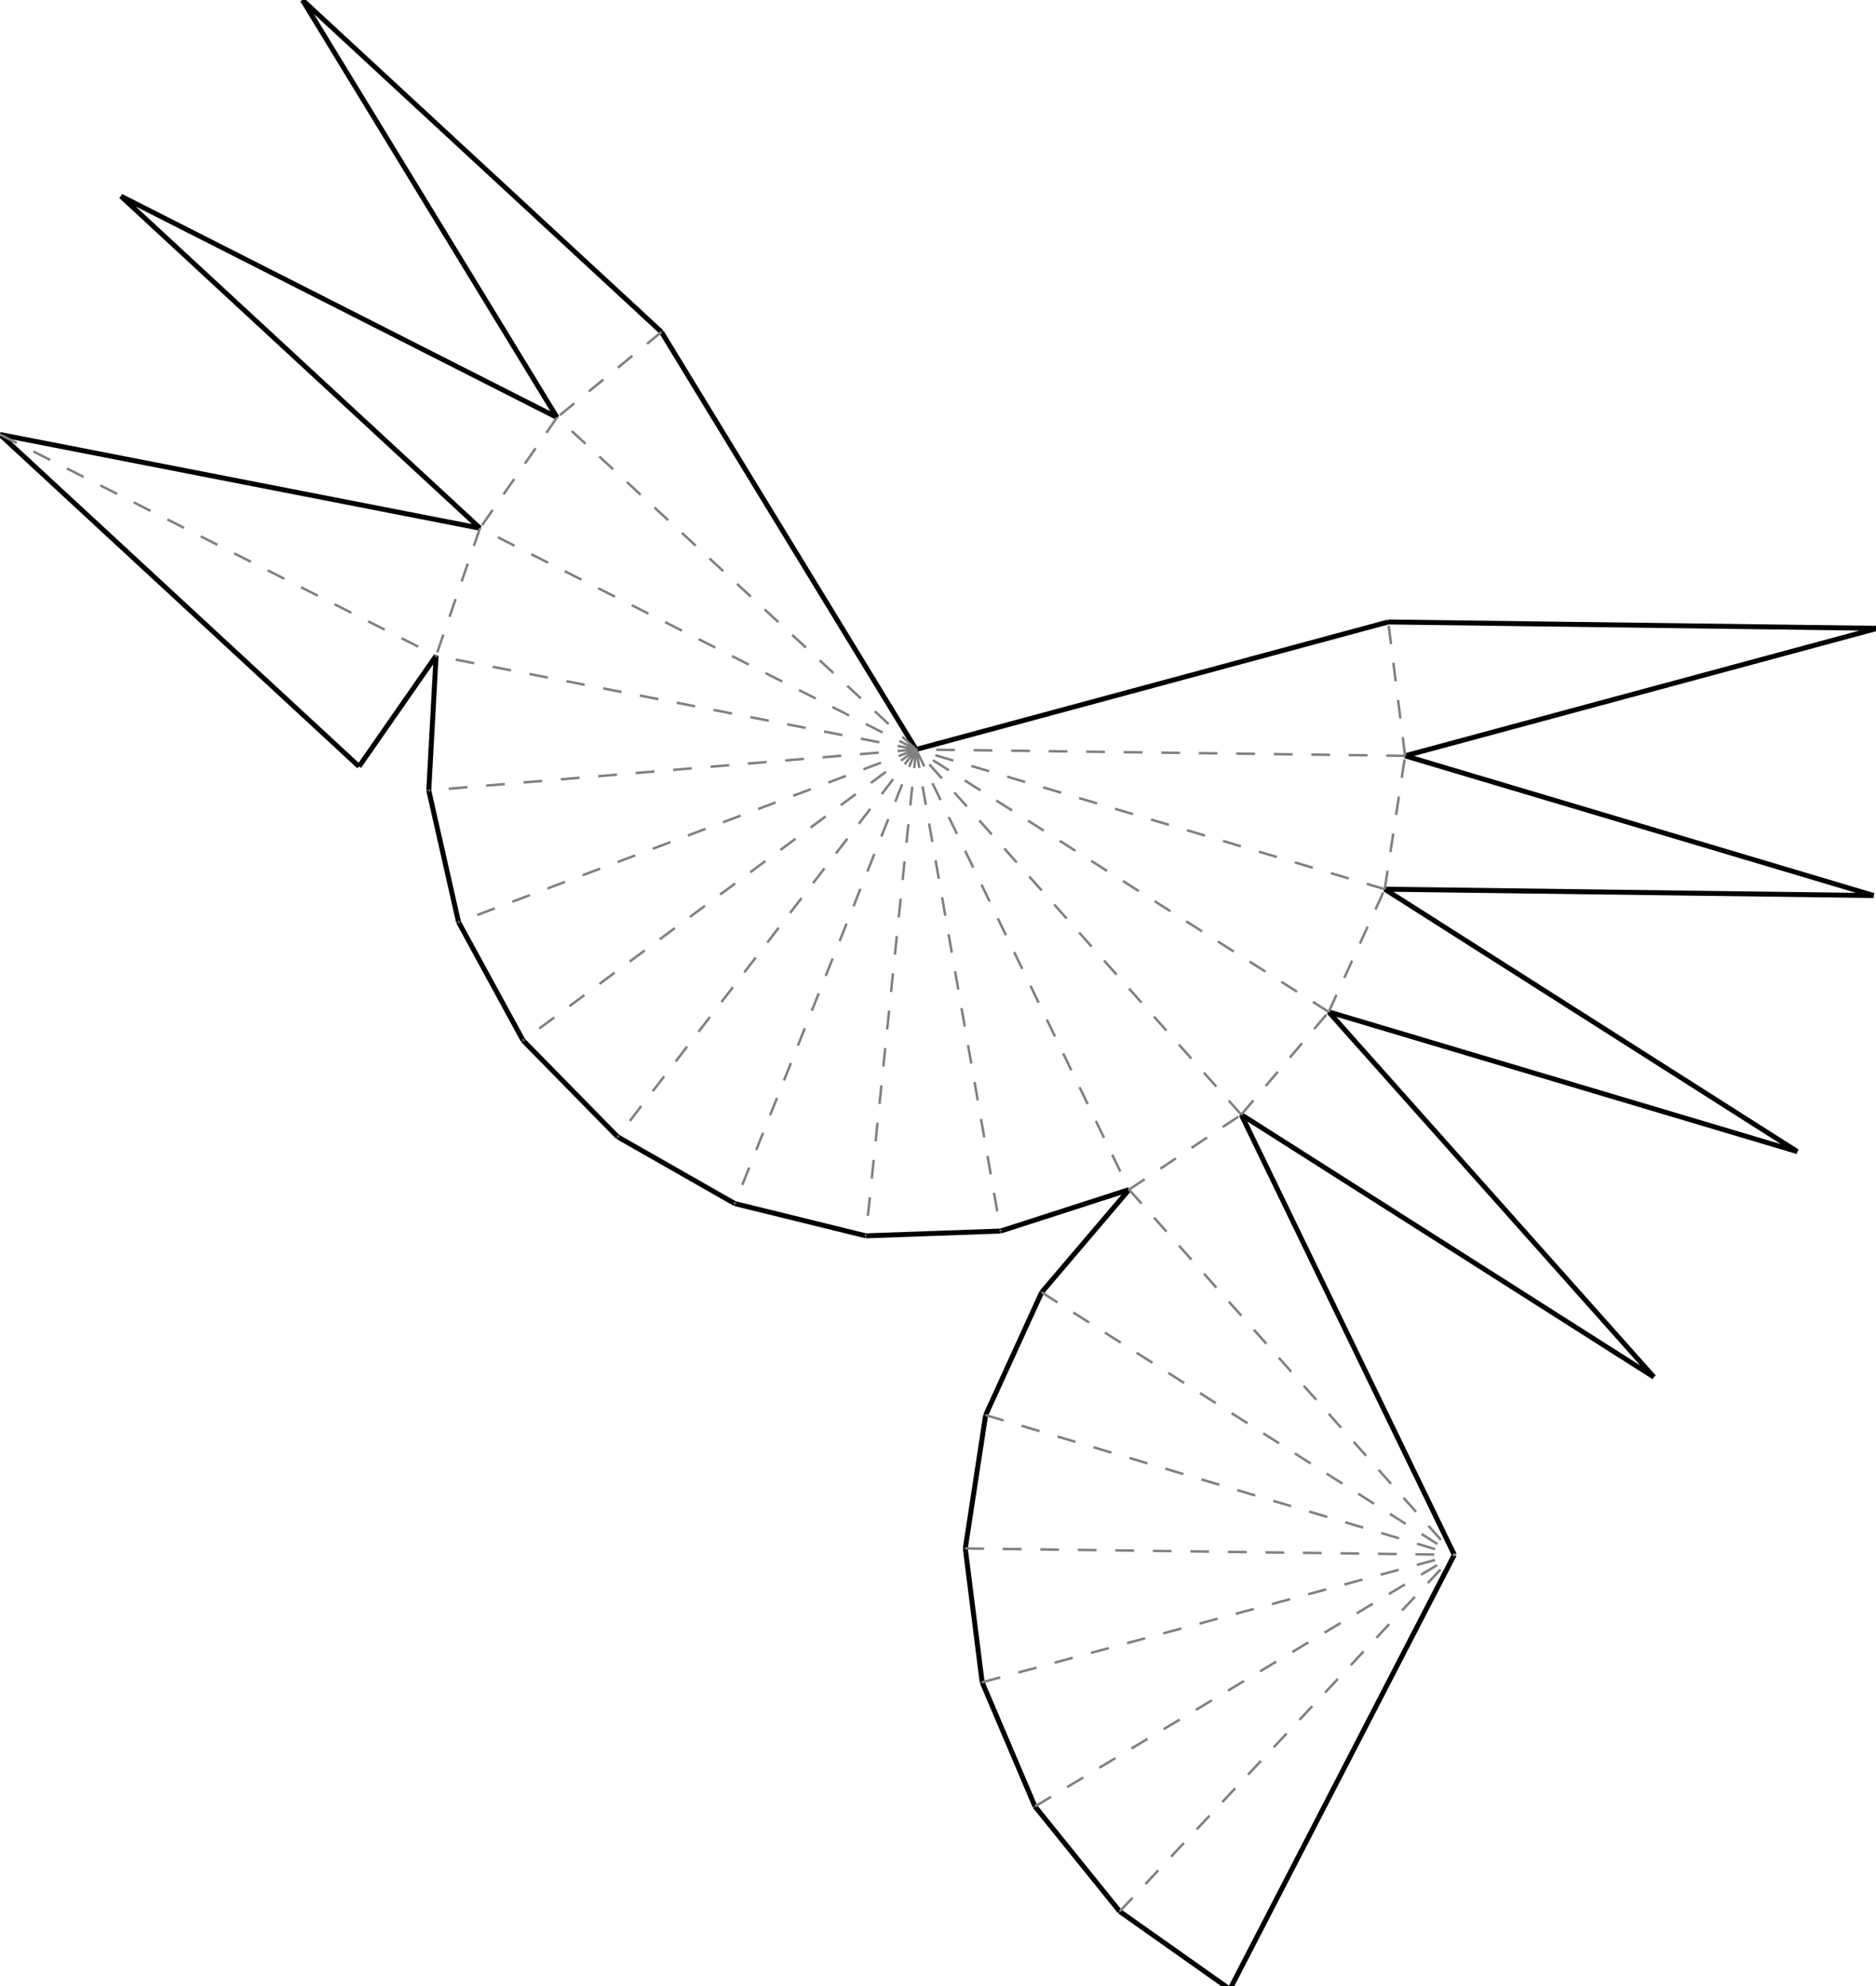 <?xml version="1.0"?>
<svg width="1085" height="1149" version="1.1" xmlns="http://www.w3.org/2000/svg" >
<defs>
<style type="text/css"><![CDATA[
.m {stroke:rgb(255,0,0);stroke-width:1.436;}
.v {stroke:rgb(0,0,255);stroke-width:1.436;}
.b {stroke:rgb(0,0,0);stroke-width:2.873;fill:white}
.n {stroke:rgb(128,128,128);stroke-width:1.436}
.t {stroke:rgb(0,128,0);stroke-width:1.436;}
.c {stroke:rgb(128,128,128);stroke-width:1.436;stroke-dasharray:10.85, 10.85;}
]]></style>
</defs>
<path fill="none" style="stroke:black;stroke-width:2.873;" d=" M 768.476 585.335 L 1039.52 666.158 M 1039.52 666.158 L 800.878 514.344 M 717.908 644.77 L 956.555 796.584 M 956.555 796.584 L 768.476 585.335 M 841.102 899.374 L 717.908 644.77 M 653.023 688.125 L 602.455 747.56 M 602.455 747.56 L 570.053 818.551 M 570.053 818.551 L 558.283 895.694 M 558.283 895.694 L 568.041 973.118 M 568.041 973.118 L 598.585 1044.93 M 598.585 1044.93 L 647.59 1105.66 M 647.59 1105.66 L 711.325 1150.69 M 711.325 1150.69 L 841.102 899.374 M 207.652 443.377 L 252.227 379.325 M 0 251.334 L 207.652 443.377 M 277.602 305.53 L 0 251.334 M 322.177 241.477 L 69.95 113.486 M 69.95 113.486 L 277.602 305.53 M 382.558 192.043 L 174.906 0 M 174.906 0 L 322.177 241.477 M 812.647 437.201 L 1085.71 363.457 M 1085.71 363.457 L 802.889 359.777 M 1083.7 518.024 L 812.647 437.201 M 800.878 514.344 L 1083.7 518.024 M 578.761 712.099 L 653.023 688.125 M 500.773 714.867 L 578.761 712.099 M 424.998 696.219 L 500.773 714.867 M 357.202 657.575 L 424.998 696.219 M 302.547 601.875 L 357.202 657.575 M 265.193 533.36 L 302.547 601.875 M 247.983 457.246 L 265.193 533.36 M 252.227 379.325 L 247.983 457.246 M 529.829 433.521 L 382.558 192.043 M 802.889 359.777 L 529.829 433.521" />
<path fill="none" class="c" d=" M 717.908 644.77 L 529.829 433.521 M 653.023 688.125 L 717.908 644.77 M 529.829 433.521 L 653.023 688.125 M 529.829 433.521 L 578.761 712.099 M 529.829 433.521 L 500.773 714.867 M 529.829 433.521 L 424.998 696.219 M 529.829 433.521 L 357.202 657.575 M 529.829 433.521 L 302.547 601.875 M 529.829 433.521 L 265.193 533.36 M 529.829 433.521 L 247.983 457.246 M 529.829 433.521 L 252.227 379.325 M 277.602 305.53 L 252.227 379.325 M 529.829 433.521 L 277.602 305.53 M 322.177 241.477 L 277.602 305.53 M 529.829 433.521 L 322.177 241.477 M 382.558 192.043 L 322.177 241.477 M 653.023 688.125 L 841.102 899.374 M 602.455 747.56 L 841.102 899.374 M 570.053 818.551 L 841.102 899.374 M 558.283 895.694 L 841.102 899.374 M 568.041 973.118 L 841.102 899.374 M 598.585 1044.93 L 841.102 899.374 M 647.59 1105.66 L 841.102 899.374 M 0 251.334 L 252.227 379.325 M 768.476 585.335 L 529.829 433.521 M 800.878 514.344 L 529.829 433.521 M 717.908 644.77 L 768.476 585.335 M 800.878 514.344 L 812.647 437.201 M 812.647 437.201 L 529.829 433.521 M 768.476 585.335 L 800.878 514.344 M 812.647 437.201 L 802.889 359.777" />
</svg>
